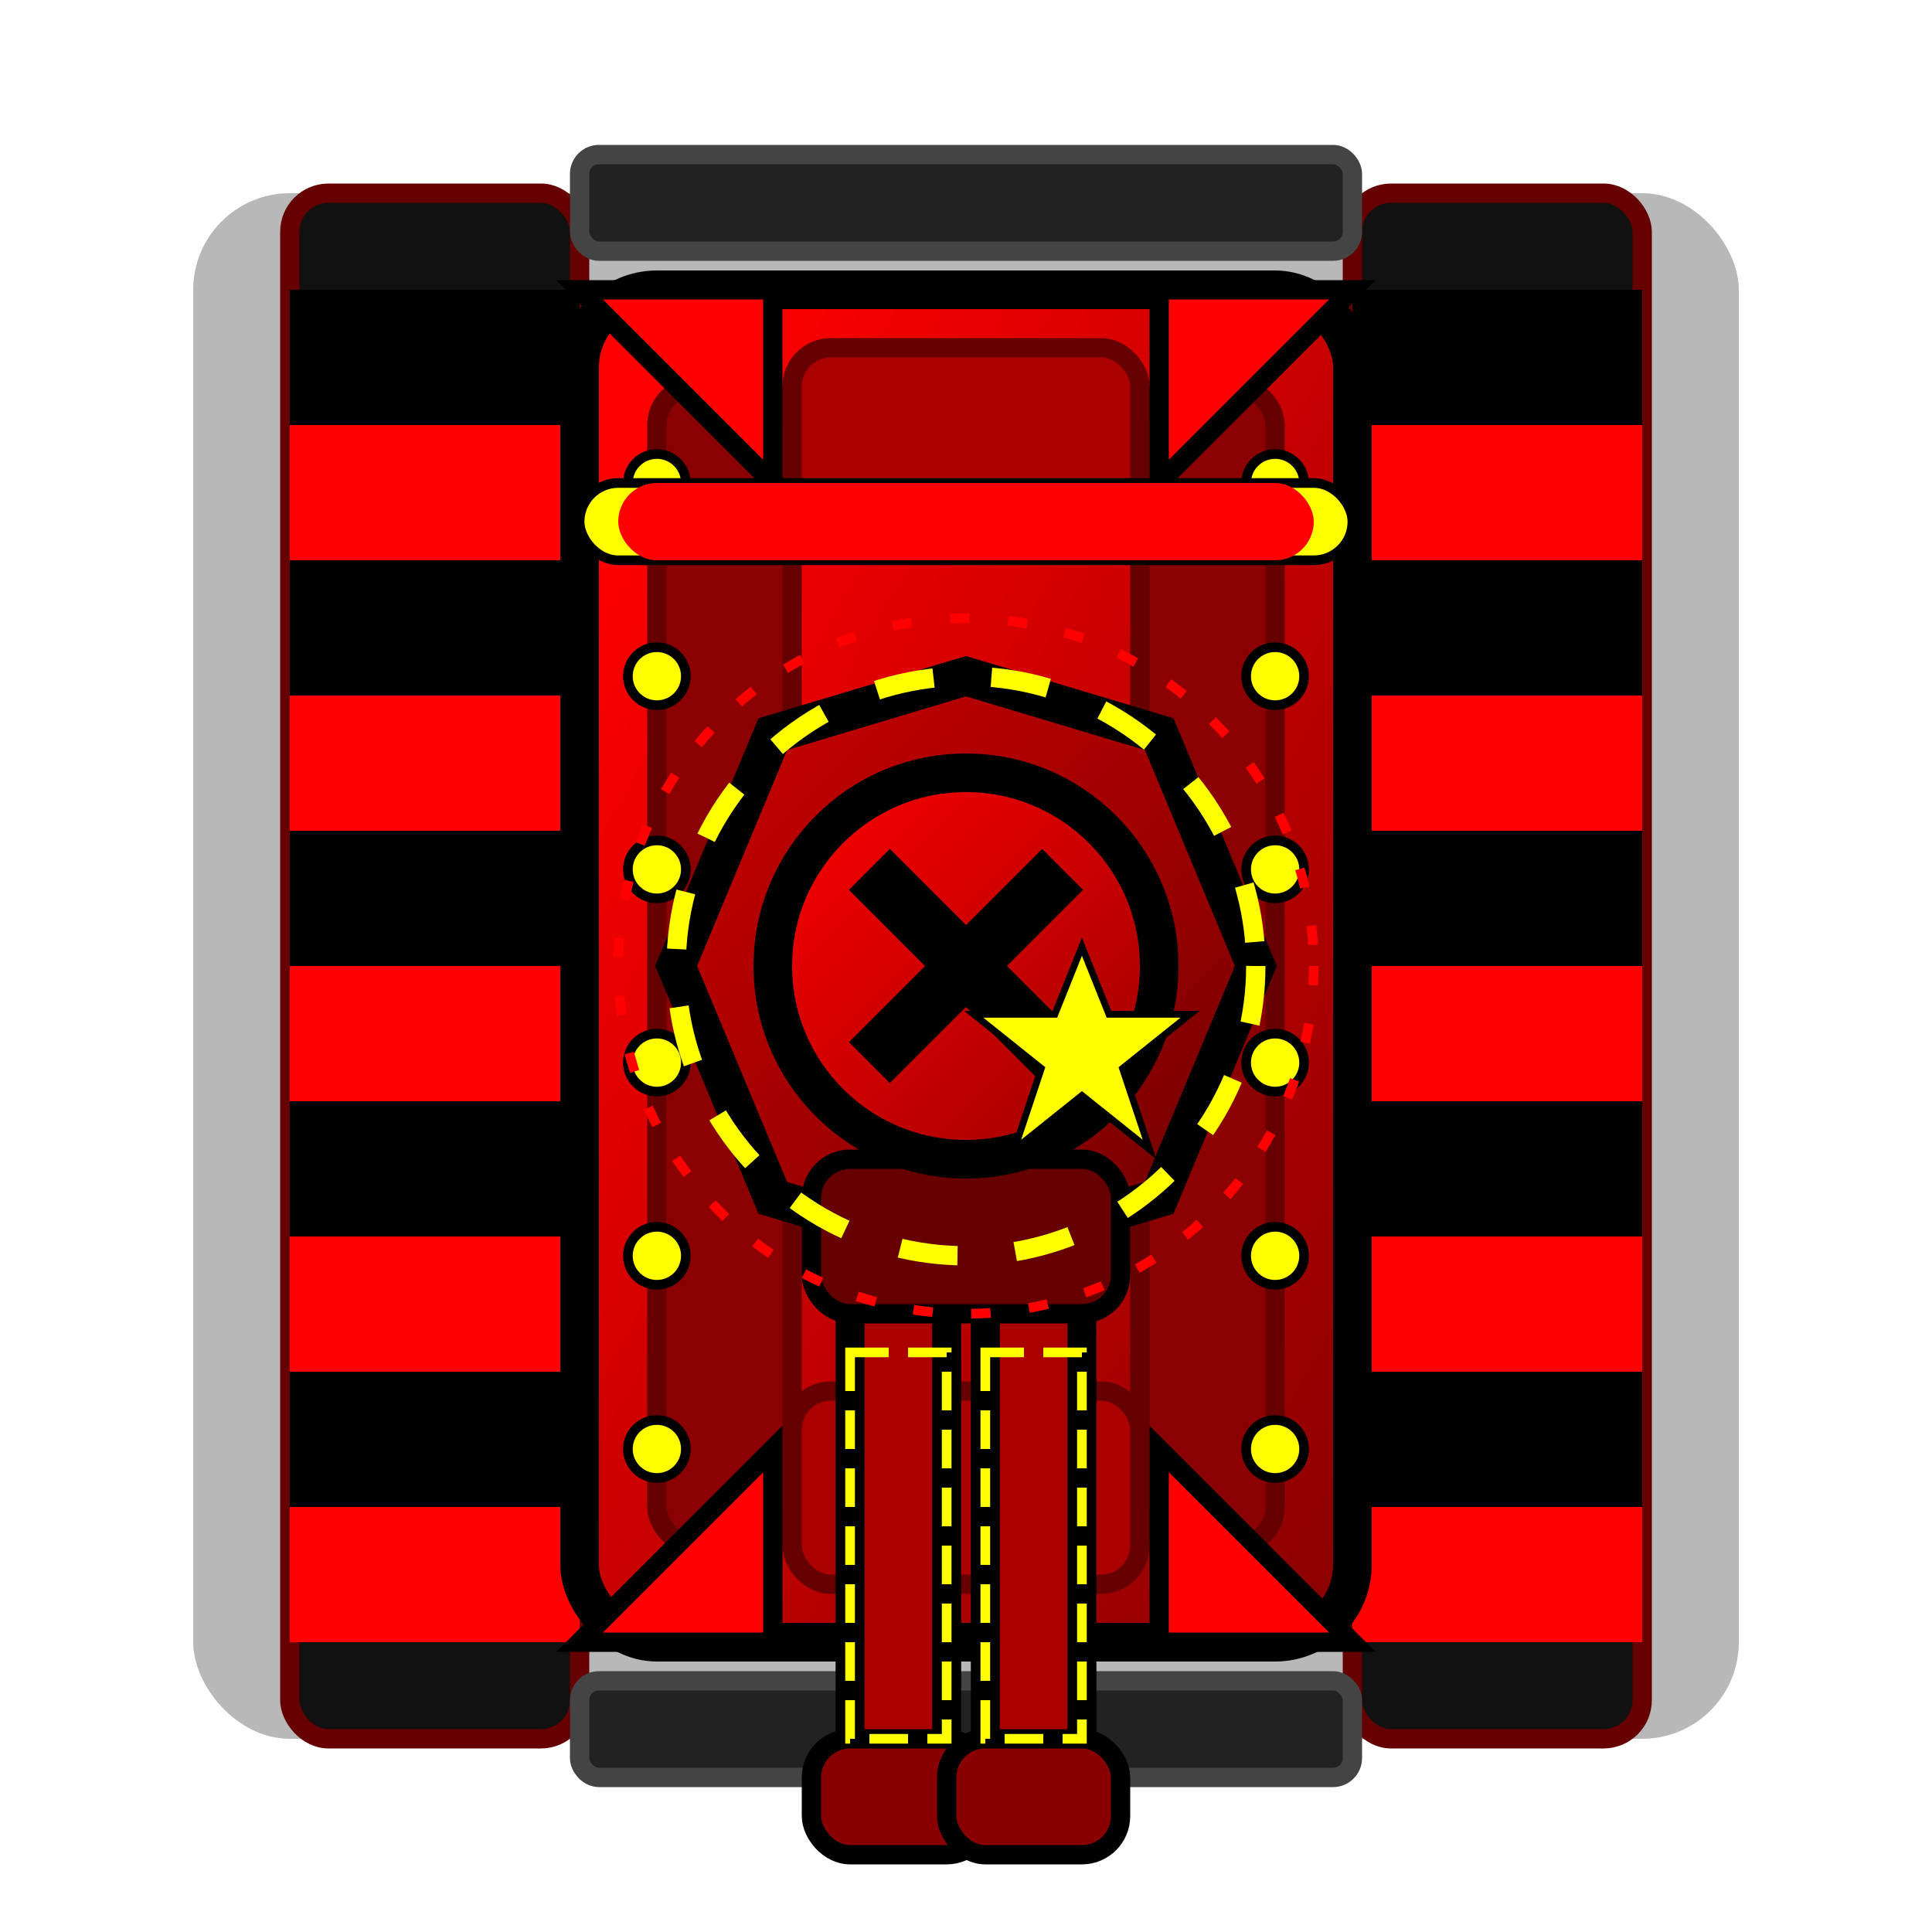 <svg width="100" height="100" viewBox="0 0 100 100" xmlns="http://www.w3.org/2000/svg">
  <filter id="shadow" x="-20%" y="-20%" width="140%" height="140%">
    <feDropShadow dx="3" dy="4" stdDeviation="3" flood-opacity="0.4"/>
  </filter>
  
  <filter id="glow" x="-30%" y="-30%" width="160%" height="160%">
    <feGaussianBlur stdDeviation="2" result="blur" />
    <feFlood flood-color="#FF0000" flood-opacity="0.5" result="color" />
    <feComposite in="color" in2="blur" operator="in" result="glow" />
    <feComposite in="SourceGraphic" in2="glow" operator="over" />
  </filter>
  
  <!-- 强化背景效果 -->
  <rect x="10" y="10" width="80" height="80" rx="5" fill="#111" opacity="0.3" />
  
  <!-- 履带底座 - 金属黑色 - 左右位置 -->
  <rect x="15" y="10" width="15" height="80" rx="2" fill="#111" stroke="#600" stroke-width="1" />
  <rect x="70" y="10" width="15" height="80" rx="2" fill="#111" stroke="#600" stroke-width="1" />
  
  <!-- 履带细节 - 红色与金属 -->
  <g fill="#000">
    <rect x="15" y="15" width="15" height="7" />
    <rect x="15" y="29" width="15" height="7" />
    <rect x="15" y="43" width="15" height="7" />
    <rect x="15" y="57" width="15" height="7" />
    <rect x="15" y="71" width="15" height="7" />
    
    <rect x="70" y="15" width="15" height="7" />
    <rect x="70" y="29" width="15" height="7" />
    <rect x="70" y="43" width="15" height="7" />
    <rect x="70" y="57" width="15" height="7" />
    <rect x="70" y="71" width="15" height="7" />
  </g>
  
  <!-- 红色履带齿轮 -->
  <rect x="15" y="22" width="15" height="7" fill="#F00" />
  <rect x="15" y="36" width="15" height="7" fill="#F00" />
  <rect x="15" y="50" width="15" height="7" fill="#F00" />
  <rect x="15" y="64" width="15" height="7" fill="#F00" />
  <rect x="15" y="78" width="15" height="7" fill="#F00" />
  
  <rect x="70" y="22" width="15" height="7" fill="#F00" />
  <rect x="70" y="36" width="15" height="7" fill="#F00" />
  <rect x="70" y="50" width="15" height="7" fill="#F00" />
  <rect x="70" y="64" width="15" height="7" fill="#F00" />
  <rect x="70" y="78" width="15" height="7" fill="#F00" />
  
  <!-- 履带连接器 - 增强工业感 -->
  <rect x="30" y="8" width="40" height="5" rx="1" fill="#222" stroke="#444" stroke-width="1" />
  <rect x="30" y="87" width="40" height="5" rx="1" fill="#222" stroke="#444" stroke-width="1" />
  
  <!-- 坦克主体 - 更厚重的装甲 -->
  <rect x="30" y="15" width="40" height="70" rx="4" fill="url(#eliteBodyGradient)" stroke="#000" stroke-width="2" filter="url(#shadow)" />
  
  <!-- 精英装甲板 - 多层设计 -->
  <rect x="34" y="20" width="7" height="60" rx="2" fill="#8B0000" stroke="#600" stroke-width="1" />
  <rect x="59" y="20" width="7" height="60" rx="2" fill="#8B0000" stroke="#600" stroke-width="1" />
  
  <!-- 精英装甲加固板 -->
  <rect x="41" y="18" width="18" height="10" rx="2" fill="#A00" stroke="#600" stroke-width="1" />
  <rect x="41" y="72" width="18" height="10" rx="2" fill="#A00" stroke="#600" stroke-width="1" />
  
  <!-- 角落装甲凸起 - 尖锐威慑 -->
  <path d="M30,15 L40,25 L40,15 Z" fill="#F00" stroke="#000" stroke-width="1" />
  <path d="M70,15 L60,25 L60,15 Z" fill="#F00" stroke="#000" stroke-width="1" />
  <path d="M30,85 L40,75 L40,85 Z" fill="#F00" stroke="#000" stroke-width="1" />
  <path d="M70,85 L60,75 L60,85 Z" fill="#F00" stroke="#000" stroke-width="1" />
  
  <!-- 金属铆钉装饰 -->
  <circle cx="34" cy="25" r="1.5" fill="#FF0" stroke="#000" stroke-width="0.5" />
  <circle cx="34" cy="35" r="1.5" fill="#FF0" stroke="#000" stroke-width="0.5" />
  <circle cx="34" cy="45" r="1.5" fill="#FF0" stroke="#000" stroke-width="0.5" />
  <circle cx="34" cy="55" r="1.5" fill="#FF0" stroke="#000" stroke-width="0.5" />
  <circle cx="34" cy="65" r="1.5" fill="#FF0" stroke="#000" stroke-width="0.5" />
  <circle cx="34" cy="75" r="1.5" fill="#FF0" stroke="#000" stroke-width="0.5" />
  
  <circle cx="66" cy="25" r="1.5" fill="#FF0" stroke="#000" stroke-width="0.5" />
  <circle cx="66" cy="35" r="1.5" fill="#FF0" stroke="#000" stroke-width="0.5" />
  <circle cx="66" cy="45" r="1.5" fill="#FF0" stroke="#000" stroke-width="0.5" />
  <circle cx="66" cy="55" r="1.5" fill="#FF0" stroke="#000" stroke-width="0.5" />
  <circle cx="66" cy="65" r="1.5" fill="#FF0" stroke="#000" stroke-width="0.5" />
  <circle cx="66" cy="75" r="1.5" fill="#FF0" stroke="#000" stroke-width="0.5" />
  
  <!-- 高级炮塔底座 - 八边形设计 -->
  <polygon points="50,35 60,38 65,50 60,62 50,65 40,62 35,50 40,38" fill="url(#eliteTurretGradient)" stroke="#000" stroke-width="2" filter="url(#shadow)" />
  
  <!-- 双炮管设计 - 向下方向 -->
  <rect x="44" y="63" width="5" height="30" fill="#A00" stroke="#000" stroke-width="1.5" filter="url(#shadow)" />
  <rect x="51" y="63" width="5" height="30" fill="#A00" stroke="#000" stroke-width="1.5" filter="url(#shadow)" />
  <rect x="42" y="90" width="9" height="6" rx="2" fill="#800" stroke="#000" stroke-width="1" />
  <rect x="49" y="90" width="9" height="6" rx="2" fill="#800" stroke="#000" stroke-width="1" />
  
  <!-- 炮管连接件 -->
  <rect x="42" y="60" width="16" height="8" rx="2" fill="#600" stroke="#000" stroke-width="1" />
  
  <!-- 炮管防热套 -->
  <rect x="44" y="70" width="5" height="20" fill="none" stroke="#FF0" stroke-width="0.5" stroke-dasharray="2,1" />
  <rect x="51" y="70" width="5" height="20" fill="none" stroke="#FF0" stroke-width="0.5" stroke-dasharray="2,1" />
  
  <!-- 精英敌方标识 - 骷髅星标志 -->
  <circle cx="50" cy="50" r="10" fill="url(#eliteBadgeGradient)" stroke="#000" stroke-width="2" filter="url(#glow)" />
  <path d="M45,45 L55,55 M55,45 L45,55" stroke="#000" stroke-width="3" />
  <polygon points="50,40 52,45 58,45 53,49 55,55 50,51 45,55 47,49 42,45 48,45" fill="#FF0" stroke="#000" stroke-width="0.5" transform="scale(0.7) translate(30, 30)" />
  
  <!-- 额外强调 - 高级发光效果 -->
  <circle cx="50" cy="50" r="15" fill="none" stroke="#FF0" stroke-width="1" stroke-dasharray="3,3" />
  <circle cx="50" cy="50" r="18" fill="none" stroke="#F00" stroke-width="0.5" stroke-dasharray="1,2" />
  
  <!-- 精英状态图标 -->
  <rect x="30" y="25" width="40" height="4" rx="2" fill="#FF0" stroke="#000" stroke-width="0.5" />
  <rect x="32" y="25" width="36" height="4" rx="2" fill="#F00" />
  
  <!-- 定义渐变 -->
  <defs>
    <linearGradient id="eliteBodyGradient" x1="0%" y1="0%" x2="100%" y2="100%">
      <stop offset="10%" stop-color="#F00" />
      <stop offset="60%" stop-color="#B00" />
      <stop offset="100%" stop-color="#800" />
    </linearGradient>
    <linearGradient id="eliteTurretGradient" x1="0%" y1="0%" x2="100%" y2="100%">
      <stop offset="0%" stop-color="#C00" />
      <stop offset="60%" stop-color="#900" />
      <stop offset="100%" stop-color="#600" />
    </linearGradient>
    <linearGradient id="eliteBadgeGradient" x1="0%" y1="0%" x2="100%" y2="100%">
      <stop offset="0%" stop-color="#F00" />
      <stop offset="100%" stop-color="#900" />
    </linearGradient>
  </defs>
</svg>